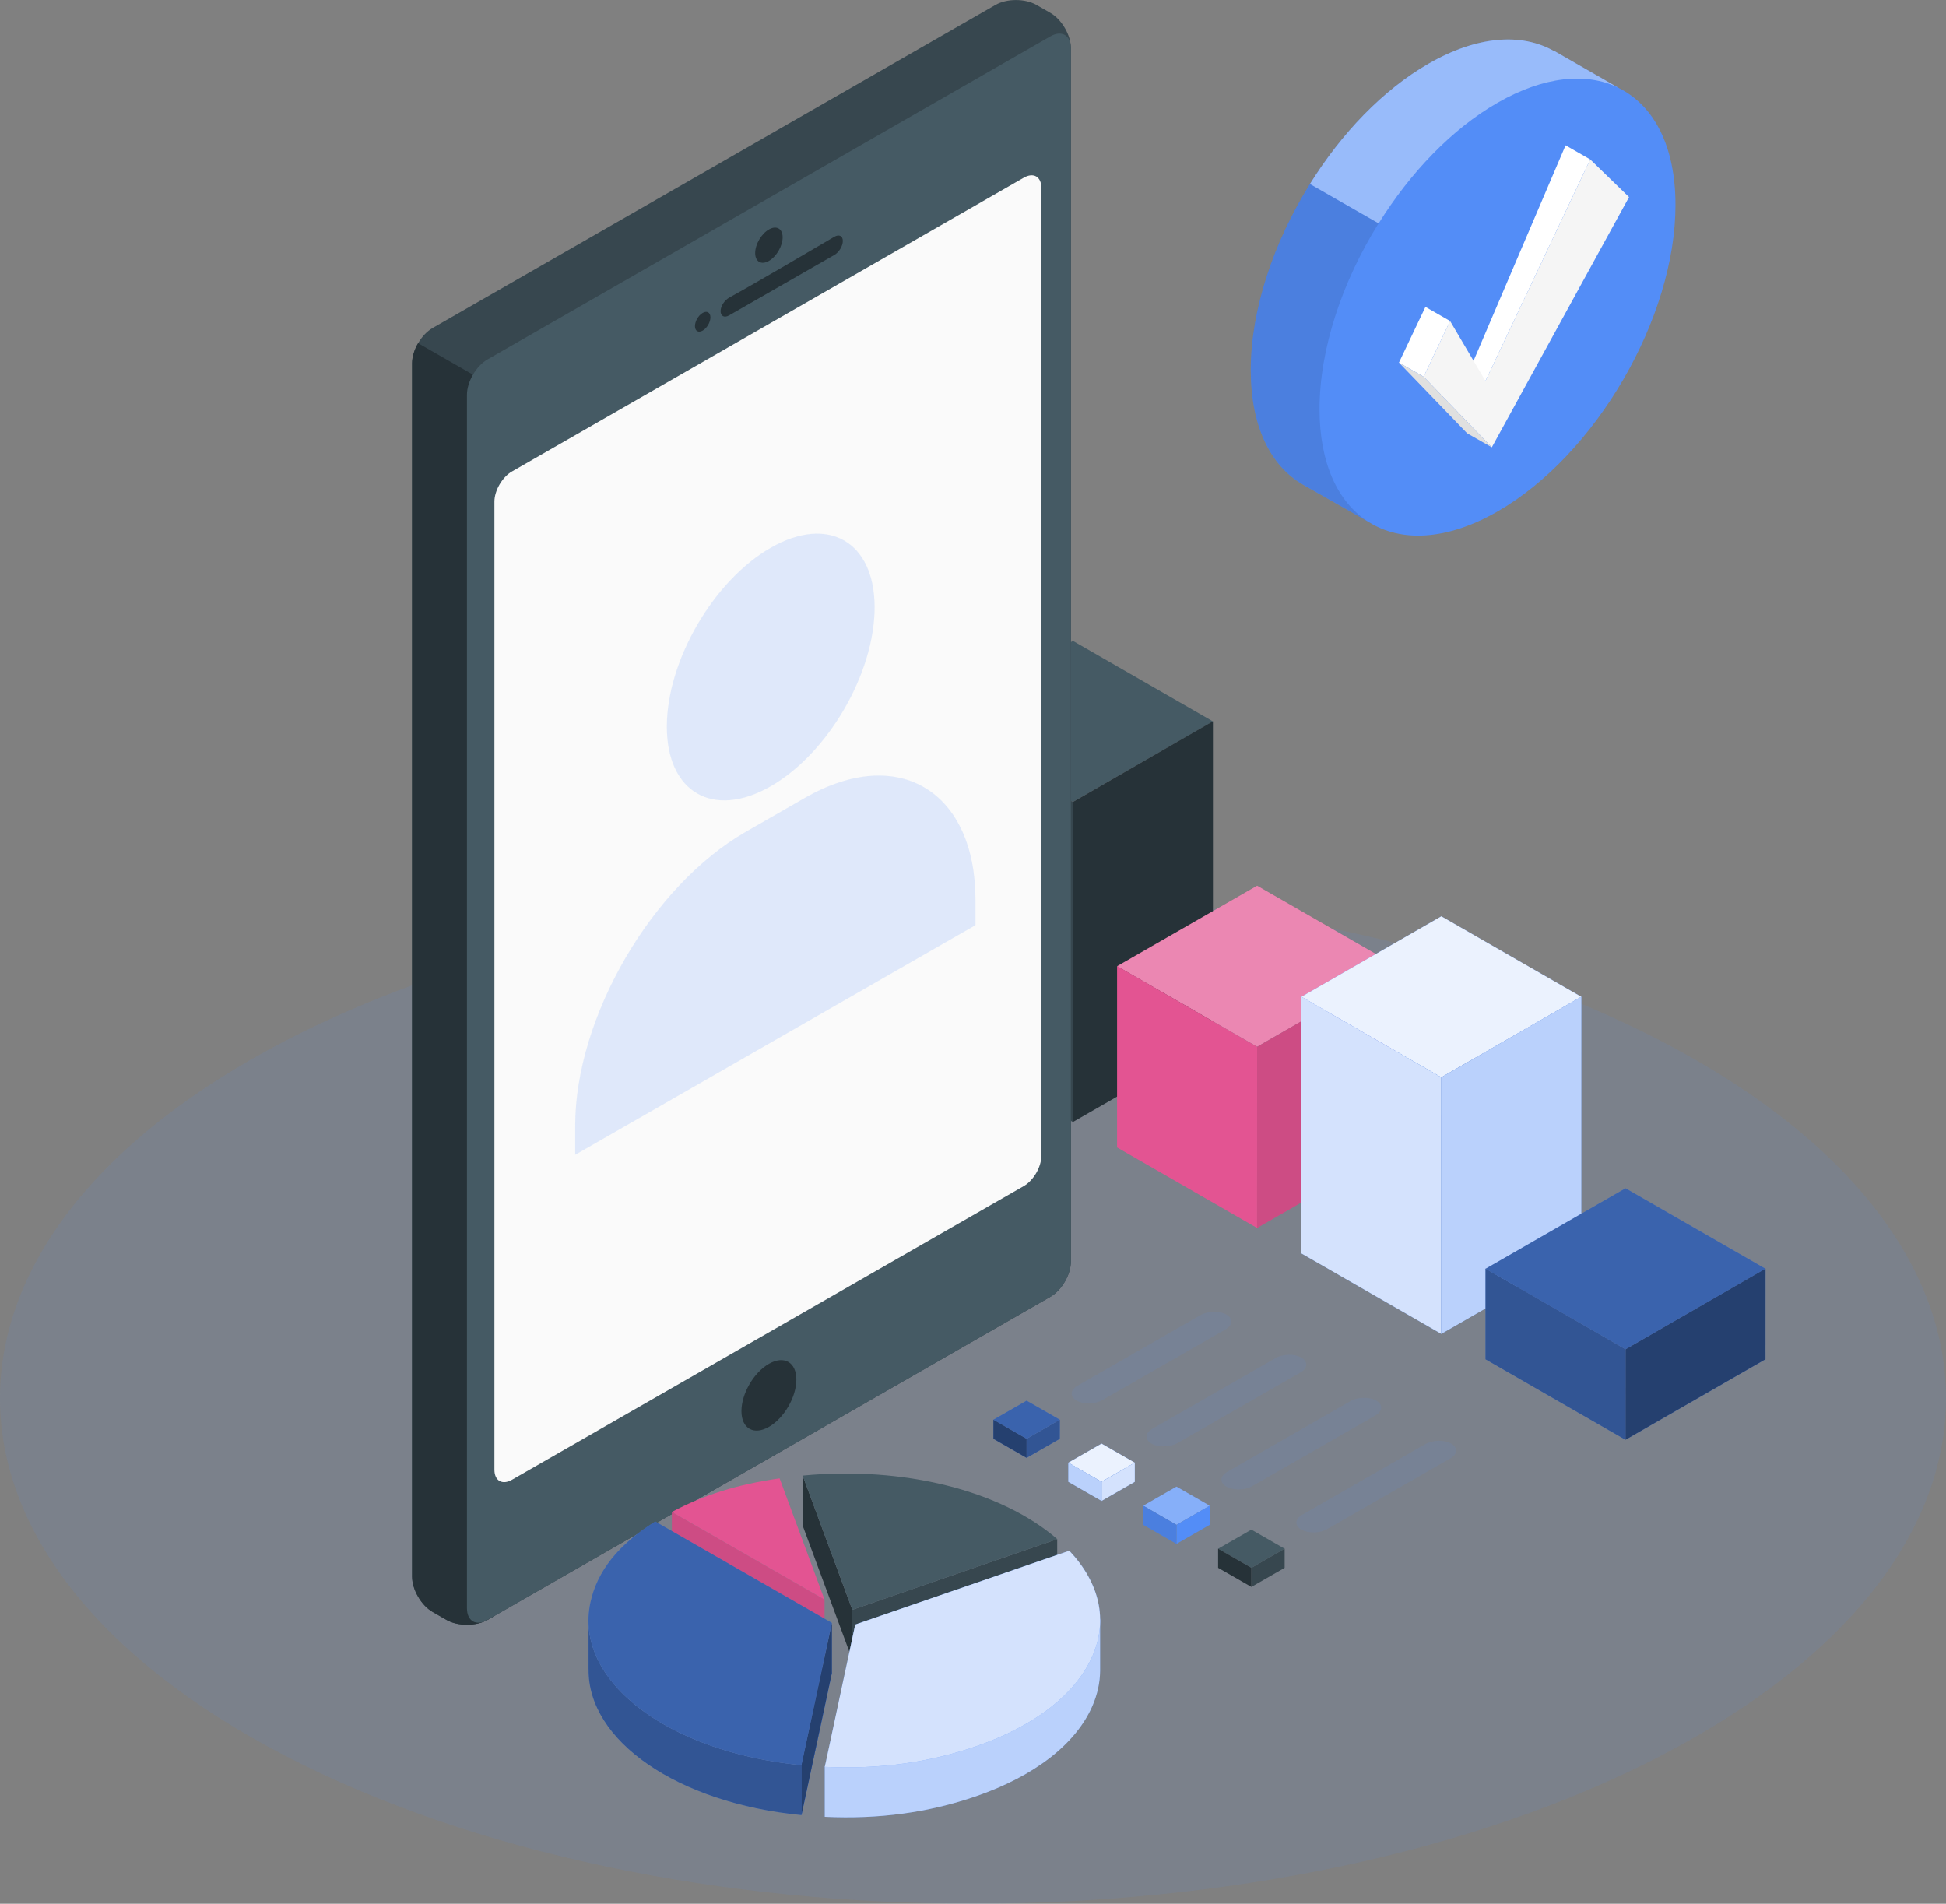 <svg width="184" height="180" viewBox="0 0 184 180" fill="none" xmlns="http://www.w3.org/2000/svg">
<rect x="0" y="0" width="184" height="180" fill="#808080" stroke="none"/>
<g clip-path="url(#clip0)">
<path opacity="0.1" d="M26.947 166C62.874 184.661 121.128 184.661 157.056 166C192.983 147.339 192.983 117.082 157.056 98.425C121.128 79.765 62.874 79.765 26.947 98.425C-8.985 117.086 -8.985 147.344 26.947 166Z" fill="#538DF7"/>
<path d="M101.449 60.598L114.687 68.21L101.449 75.826L88.207 68.21L101.449 60.598Z" fill="#455A64"/>
<path d="M88.207 68.193V98.475L101.445 106.087L101.449 75.826L88.207 68.193Z" fill="#37474F"/>
<path d="M101.449 75.826L101.445 106.087L114.687 98.475V68.197L101.449 75.826Z" fill="#263238"/>
<path d="M118.865 83.745L132.103 91.357L118.865 98.969L105.623 91.357L118.865 83.745Z" fill="#E35492"/>
<path opacity="0.3" d="M118.865 83.745L132.103 91.357L118.865 98.969L105.623 91.357L118.865 83.745Z" fill="white"/>
<path d="M105.623 91.341V108.491L118.861 116.107L118.865 98.973L105.623 91.341Z" fill="#E35492"/>
<path d="M118.866 98.973L118.861 116.107L132.103 108.491V91.341L118.866 98.973Z" fill="#E35492"/>
<path opacity="0.1" d="M118.866 98.973L118.861 116.107L132.103 108.491V91.341L118.866 98.973Z" fill="black"/>
<path d="M136.283 86.638L149.521 94.25L136.279 101.866L123.041 94.254L136.283 86.638Z" fill="#538DF7"/>
<path opacity="0.88" d="M136.283 86.638L149.521 94.25L136.279 101.866L123.041 94.254L136.283 86.638Z" fill="white"/>
<path d="M123.041 94.234V118.506L136.279 126.122L136.283 101.866L123.041 94.234Z" fill="#538DF7"/>
<path opacity="0.75" d="M123.041 94.234V118.506L136.279 126.122L136.283 101.866L123.041 94.234Z" fill="white"/>
<path d="M136.283 101.866L136.279 126.122L149.517 118.506L149.521 94.238L136.283 101.866Z" fill="#538DF7"/>
<path opacity="0.6" d="M136.283 101.866L136.279 126.122L149.517 118.506L149.521 94.238L136.283 101.866Z" fill="white"/>
<path d="M153.699 112.351L166.937 119.963L153.695 127.579L140.457 119.967L153.699 112.351Z" fill="#538DF7"/>
<path opacity="0.3" d="M153.699 112.351L166.937 119.963L153.695 127.579L140.457 119.967L153.699 112.351Z" fill="black"/>
<path d="M140.457 119.946V128.525L153.695 136.137L153.699 127.579L140.457 119.946Z" fill="#538DF7"/>
<path opacity="0.4" d="M140.457 119.946V128.525L153.695 136.137L153.699 127.579L140.457 119.946Z" fill="black"/>
<path d="M153.699 127.579L153.695 136.137L166.933 128.521L166.937 119.95L153.699 127.579Z" fill="#538DF7"/>
<path opacity="0.55" d="M153.699 127.579L153.695 136.137L166.933 128.521L166.937 119.95L153.699 127.579Z" fill="black"/>
<path d="M42.219 153.163L40.904 152.407C39.835 151.793 38.967 150.299 38.967 149.07V34.346C38.967 33.117 39.835 31.623 40.904 31.013L94.127 0.465C95.196 -0.149 96.933 -0.149 98.001 0.465L99.32 1.22C100.389 1.835 101.258 3.329 101.258 4.553V119.282C101.258 120.511 100.389 122.005 99.32 122.615L46.097 153.163C45.02 153.777 43.288 153.777 42.219 153.163Z" fill="#37474F"/>
<path d="M46.749 36.591L39.531 32.449C39.18 33.051 38.963 33.731 38.963 34.346V149.074C38.963 150.303 39.831 151.797 40.9 152.411L42.215 153.167C43.284 153.781 45.02 153.781 46.089 153.167L46.749 152.789V36.591Z" fill="#263238"/>
<path d="M44.152 37.326V152.055C44.152 153.283 45.021 153.781 46.089 153.167L99.313 122.619C100.381 122.005 101.25 120.511 101.25 119.286V4.553C101.25 3.325 100.381 2.827 99.313 3.441L46.089 33.989C45.021 34.603 44.152 36.097 44.152 37.326Z" fill="#455A64"/>
<path d="M48.41 44.577L96.803 16.801C97.721 16.274 98.464 16.702 98.464 17.756V109.283C98.464 110.338 97.721 111.616 96.803 112.143L48.41 139.914C47.491 140.441 46.748 140.014 46.748 138.96V47.432C46.748 46.382 47.491 45.104 48.41 44.577Z" fill="#FAFAFA"/>
<g opacity="0.4">
<path opacity="0.4" d="M72.874 51.79C78.301 48.677 82.697 51.201 82.697 57.427C82.697 63.657 78.297 71.231 72.874 74.344C67.447 77.457 63.051 74.934 63.051 68.704C63.051 62.478 67.451 54.903 72.874 51.79Z" fill="#538DF7"/>
<path opacity="0.4" d="M92.237 85.102C92.237 74.871 85.01 70.326 76.097 75.444L70.524 78.644C61.611 83.762 54.385 96.205 54.385 106.436V109.188L92.237 87.476V85.102Z" fill="#538DF7"/>
</g>
<path d="M72.703 21.695C73.421 21.284 74.001 21.616 74.001 22.438C74.001 23.259 73.421 24.26 72.703 24.671C71.985 25.082 71.404 24.75 71.404 23.928C71.404 23.106 71.985 22.106 72.703 21.695Z" fill="#263238"/>
<path d="M68.955 28.137C71.59 26.688 76.294 23.903 78.895 22.384C79.338 22.127 79.693 22.305 79.693 22.782C79.693 23.26 79.334 23.853 78.891 24.106L68.934 29.822C68.492 30.075 68.133 29.896 68.133 29.419C68.133 28.946 68.508 28.386 68.955 28.137Z" fill="#263238"/>
<path d="M66.442 29.585C66.842 29.353 67.172 29.539 67.172 30.004C67.172 30.469 66.847 31.029 66.442 31.258C66.041 31.49 65.711 31.303 65.711 30.838C65.711 30.378 66.037 29.813 66.442 29.585Z" fill="#263238"/>
<path d="M72.702 128.953C74.134 128.131 75.299 128.795 75.299 130.443C75.299 132.086 74.138 134.091 72.702 134.913C71.27 135.735 70.106 135.071 70.106 133.423C70.106 131.775 71.266 129.774 72.702 128.953Z" fill="#263238"/>
<path d="M153.112 8.347L146.996 4.84C146.996 4.84 146.988 4.84 146.984 4.84L146.921 4.802L146.913 4.815C143.874 3.109 139.703 3.358 135.086 6.01C130.765 8.484 126.824 12.618 123.856 17.395C120.424 22.898 118.262 29.274 118.262 34.985C118.262 40.314 120.136 44.054 123.171 45.805V45.813L123.192 45.822L129.4 49.346C132.464 51.288 136.793 51.118 141.594 48.362C150.887 43.029 158.422 30.054 158.422 19.383C158.427 13.821 156.381 9.995 153.112 8.347Z" fill="#538DF7"/>
<path opacity="0.1" d="M129.279 49.271L123.192 45.813L123.171 45.805V45.797C120.136 44.049 118.262 40.306 118.262 34.976C118.262 29.265 120.42 22.894 123.856 17.391L130.352 21.114C126.916 26.617 124.766 32.98 124.766 38.687C124.766 43.788 126.482 47.428 129.279 49.271Z" fill="black"/>
<path opacity="0.4" d="M152.986 8.276C149.989 6.832 145.989 7.197 141.598 9.716C137.273 12.203 133.332 16.336 130.355 21.122L123.859 17.399C126.832 12.613 130.773 8.488 135.089 6.014C139.707 3.362 143.877 3.109 146.916 4.815L146.925 4.802L146.987 4.839C146.996 4.839 147 4.839 147 4.839L152.986 8.276Z" fill="white"/>
<path d="M150.36 15.075L148.031 13.738L138.896 35.126L140.454 36.023L150.36 15.075Z" fill="white"/>
<path d="M137.11 30.353L134.78 29.016L132.275 34.283L134.609 35.62L137.11 30.353Z" fill="white"/>
<path d="M141.055 42.294L134.609 35.62L137.11 30.353L140.454 36.023L150.361 15.075L154.03 18.636L141.055 42.294Z" fill="#F5F5F5"/>
<path d="M132.275 34.283L134.609 35.62L141.055 42.294L138.725 40.97L132.275 34.283Z" fill="#E0E0E0"/>
<path d="M80.589 152.204V156.931L75.893 144.239V139.516C75.893 139.516 75.893 139.516 75.897 139.52L80.589 152.204Z" fill="#263238"/>
<path d="M80.588 152.208V156.931L99.963 150.253V145.526L80.588 152.208Z" fill="#37474F"/>
<path d="M75.893 139.52L80.593 152.208L99.968 145.526C94.645 140.914 85.398 138.607 75.893 139.52Z" fill="#455A64"/>
<path d="M55.653 153.084C55.648 153.129 55.648 153.183 55.648 153.228V153.084H55.653Z" fill="#538DF7"/>
<path d="M78.659 158.168L75.783 171.62C64.04 170.483 55.557 164.577 55.653 157.824L55.648 157.836V153.225C55.648 159.924 64.111 165.764 75.783 166.897L77.758 157.649L78.659 158.168Z" fill="#538DF7"/>
<path opacity="0.4" d="M78.659 158.168L75.783 171.62C64.04 170.483 55.557 164.577 55.653 157.824L55.648 157.836V153.225C55.648 159.924 64.111 165.764 75.783 166.897L77.758 157.649L78.659 158.168Z" fill="black"/>
<path d="M77.984 167.059V171.782C83.111 172.023 87.799 171.383 92.283 169.839C97.818 167.93 101.73 164.896 103.291 161.298C103.767 160.202 104.005 159.098 104.018 157.998C104.022 157.55 104.018 153.117 104.018 153.117C104.018 153.117 102.678 153.013 101.104 151.345L97.476 152.594L80.861 158.326L77.984 167.059Z" fill="#538DF7"/>
<path opacity="0.6" d="M77.984 167.059V171.782C83.111 172.023 87.799 171.383 92.283 169.839C97.818 167.93 101.73 164.896 103.291 161.298C103.767 160.202 104.005 159.098 104.018 157.998C104.022 157.55 104.018 153.117 104.018 153.117C104.018 153.117 102.678 153.013 101.104 151.345L97.476 152.594L80.861 158.326L77.984 167.059Z" fill="white"/>
<path d="M63.527 147.684L77.963 155.968V151.241L63.527 142.957V147.684Z" fill="#E35492"/>
<path opacity="0.1" d="M63.527 147.684L77.963 155.968V151.241L63.527 142.957V147.684Z" fill="black"/>
<path d="M55.824 151.523C54.246 158.907 63.126 165.672 75.779 166.901L78.656 153.445L61.957 143.857C58.471 146.032 56.463 148.543 55.824 151.523Z" fill="#538DF7"/>
<path opacity="0.3" d="M55.824 151.523C54.246 158.907 63.126 165.672 75.779 166.901L78.656 153.445L61.957 143.857C58.471 146.032 56.463 148.543 55.824 151.523Z" fill="black"/>
<path d="M78.072 166.664L77.988 167.059C83.115 167.299 87.803 166.66 92.287 165.116C97.822 163.207 101.734 160.173 103.295 156.574C104.769 153.183 103.988 149.676 101.108 146.621L97.48 147.871L80.865 153.603L78.072 166.664Z" fill="#538DF7"/>
<path opacity="0.75" d="M78.072 166.664L77.988 167.059C83.115 167.299 87.803 166.66 92.287 165.116C97.822 163.207 101.734 160.173 103.295 156.574C104.769 153.183 103.988 149.676 101.108 146.621L97.48 147.871L80.865 153.603L78.072 166.664Z" fill="white"/>
<path d="M63.527 142.957L77.959 151.241L73.714 139.781C69.702 140.358 66.562 141.338 63.527 142.957Z" fill="#E35492"/>
<path d="M78.66 158.172V153.445L75.779 166.901V171.624L78.66 158.172Z" fill="#538DF7"/>
<path opacity="0.55" d="M78.66 158.172V153.445L75.779 166.901V171.624L78.66 158.172Z" fill="black"/>
<path d="M97.069 132.431L93.926 134.236L97.069 136.042L100.213 134.236L97.069 132.431Z" fill="#538DF7"/>
<path opacity="0.3" d="M97.069 132.431L93.926 134.236L97.069 136.042L100.213 134.236L97.069 132.431Z" fill="black"/>
<path d="M100.216 134.232L100.212 136.042L97.068 137.847V136.042L100.216 134.232Z" fill="#538DF7"/>
<path opacity="0.4" d="M100.216 134.232L100.212 136.042L97.068 137.847V136.042L100.216 134.232Z" fill="black"/>
<path d="M97.069 136.042V137.847L93.926 136.042V134.232L97.069 136.042Z" fill="#538DF7"/>
<path opacity="0.55" d="M97.069 136.042V137.847L93.926 136.042V134.232L97.069 136.042Z" fill="black"/>
<path opacity="0.1" d="M101.871 131.028L113.522 124.341C114.215 123.943 115.309 123.922 115.96 124.296C116.612 124.669 116.578 125.296 115.881 125.694L104.23 132.381C103.537 132.779 102.443 132.8 101.792 132.427C101.14 132.057 101.178 131.431 101.871 131.028Z" fill="#538DF7"/>
<path d="M104.155 136.494L101.012 138.3L104.155 140.105L107.299 138.3L104.155 136.494Z" fill="#538DF7"/>
<path opacity="0.88" d="M104.155 136.494L101.012 138.3L104.155 140.105L107.299 138.3L104.155 136.494Z" fill="white"/>
<path d="M107.298 138.295V140.109L104.154 141.915V140.105L107.298 138.295Z" fill="#538DF7"/>
<path opacity="0.75" d="M107.298 138.295V140.109L104.154 141.915V140.105L107.298 138.295Z" fill="white"/>
<path d="M104.155 140.105V141.915L101.012 140.109V138.295L104.155 140.105Z" fill="#538DF7"/>
<path opacity="0.6" d="M104.155 140.105V141.915L101.012 140.109V138.295L104.155 140.105Z" fill="white"/>
<path opacity="0.1" d="M108.956 135.095L120.608 128.409C121.301 128.01 122.395 127.99 123.046 128.363C123.697 128.737 123.664 129.364 122.967 129.762L111.315 136.449C110.622 136.847 109.528 136.868 108.877 136.494C108.226 136.121 108.259 135.494 108.956 135.095Z" fill="#538DF7"/>
<path d="M111.239 140.562L108.096 142.367L111.239 144.173L114.383 142.367L111.239 140.562Z" fill="#538DF7"/>
<path opacity="0.3" d="M111.239 140.562L108.096 142.367L111.239 144.173L114.383 142.367L111.239 140.562Z" fill="white"/>
<path d="M114.382 142.363V144.173L111.238 145.978V144.173L114.382 142.363Z" fill="#538DF7"/>
<path d="M111.239 144.173V145.978L108.096 144.173V142.363L111.239 144.173Z" fill="#538DF7"/>
<path opacity="0.1" d="M111.239 144.173V145.978L108.096 144.173V142.363L111.239 144.173Z" fill="black"/>
<path opacity="0.1" d="M116.04 139.163L127.692 132.476C128.385 132.078 129.479 132.057 130.13 132.431C130.781 132.804 130.748 133.431 130.051 133.83L118.399 140.516C117.706 140.914 116.612 140.935 115.961 140.562C115.31 140.188 115.343 139.561 116.04 139.163Z" fill="#538DF7"/>
<path d="M118.323 144.629L115.176 146.435L118.323 148.24L121.467 146.435L118.323 144.629Z" fill="#455A64"/>
<path d="M121.468 146.431V148.24L118.324 150.046V148.24L121.468 146.431Z" fill="#37474F"/>
<path d="M118.324 148.24V150.046L115.176 148.24V146.431L118.324 148.24Z" fill="#263238"/>
<path opacity="0.1" d="M123.124 143.226L134.776 136.54C135.469 136.141 136.563 136.121 137.214 136.494C137.865 136.868 137.832 137.494 137.135 137.893L125.483 144.579C124.79 144.978 123.696 144.999 123.045 144.625C122.394 144.251 122.427 143.629 123.124 143.226Z" fill="#538DF7"/>
</g>
<defs>
<clipPath id="clip0">
<rect width="184" height="180" fill="white"/>
</clipPath>
</defs>
</svg>
